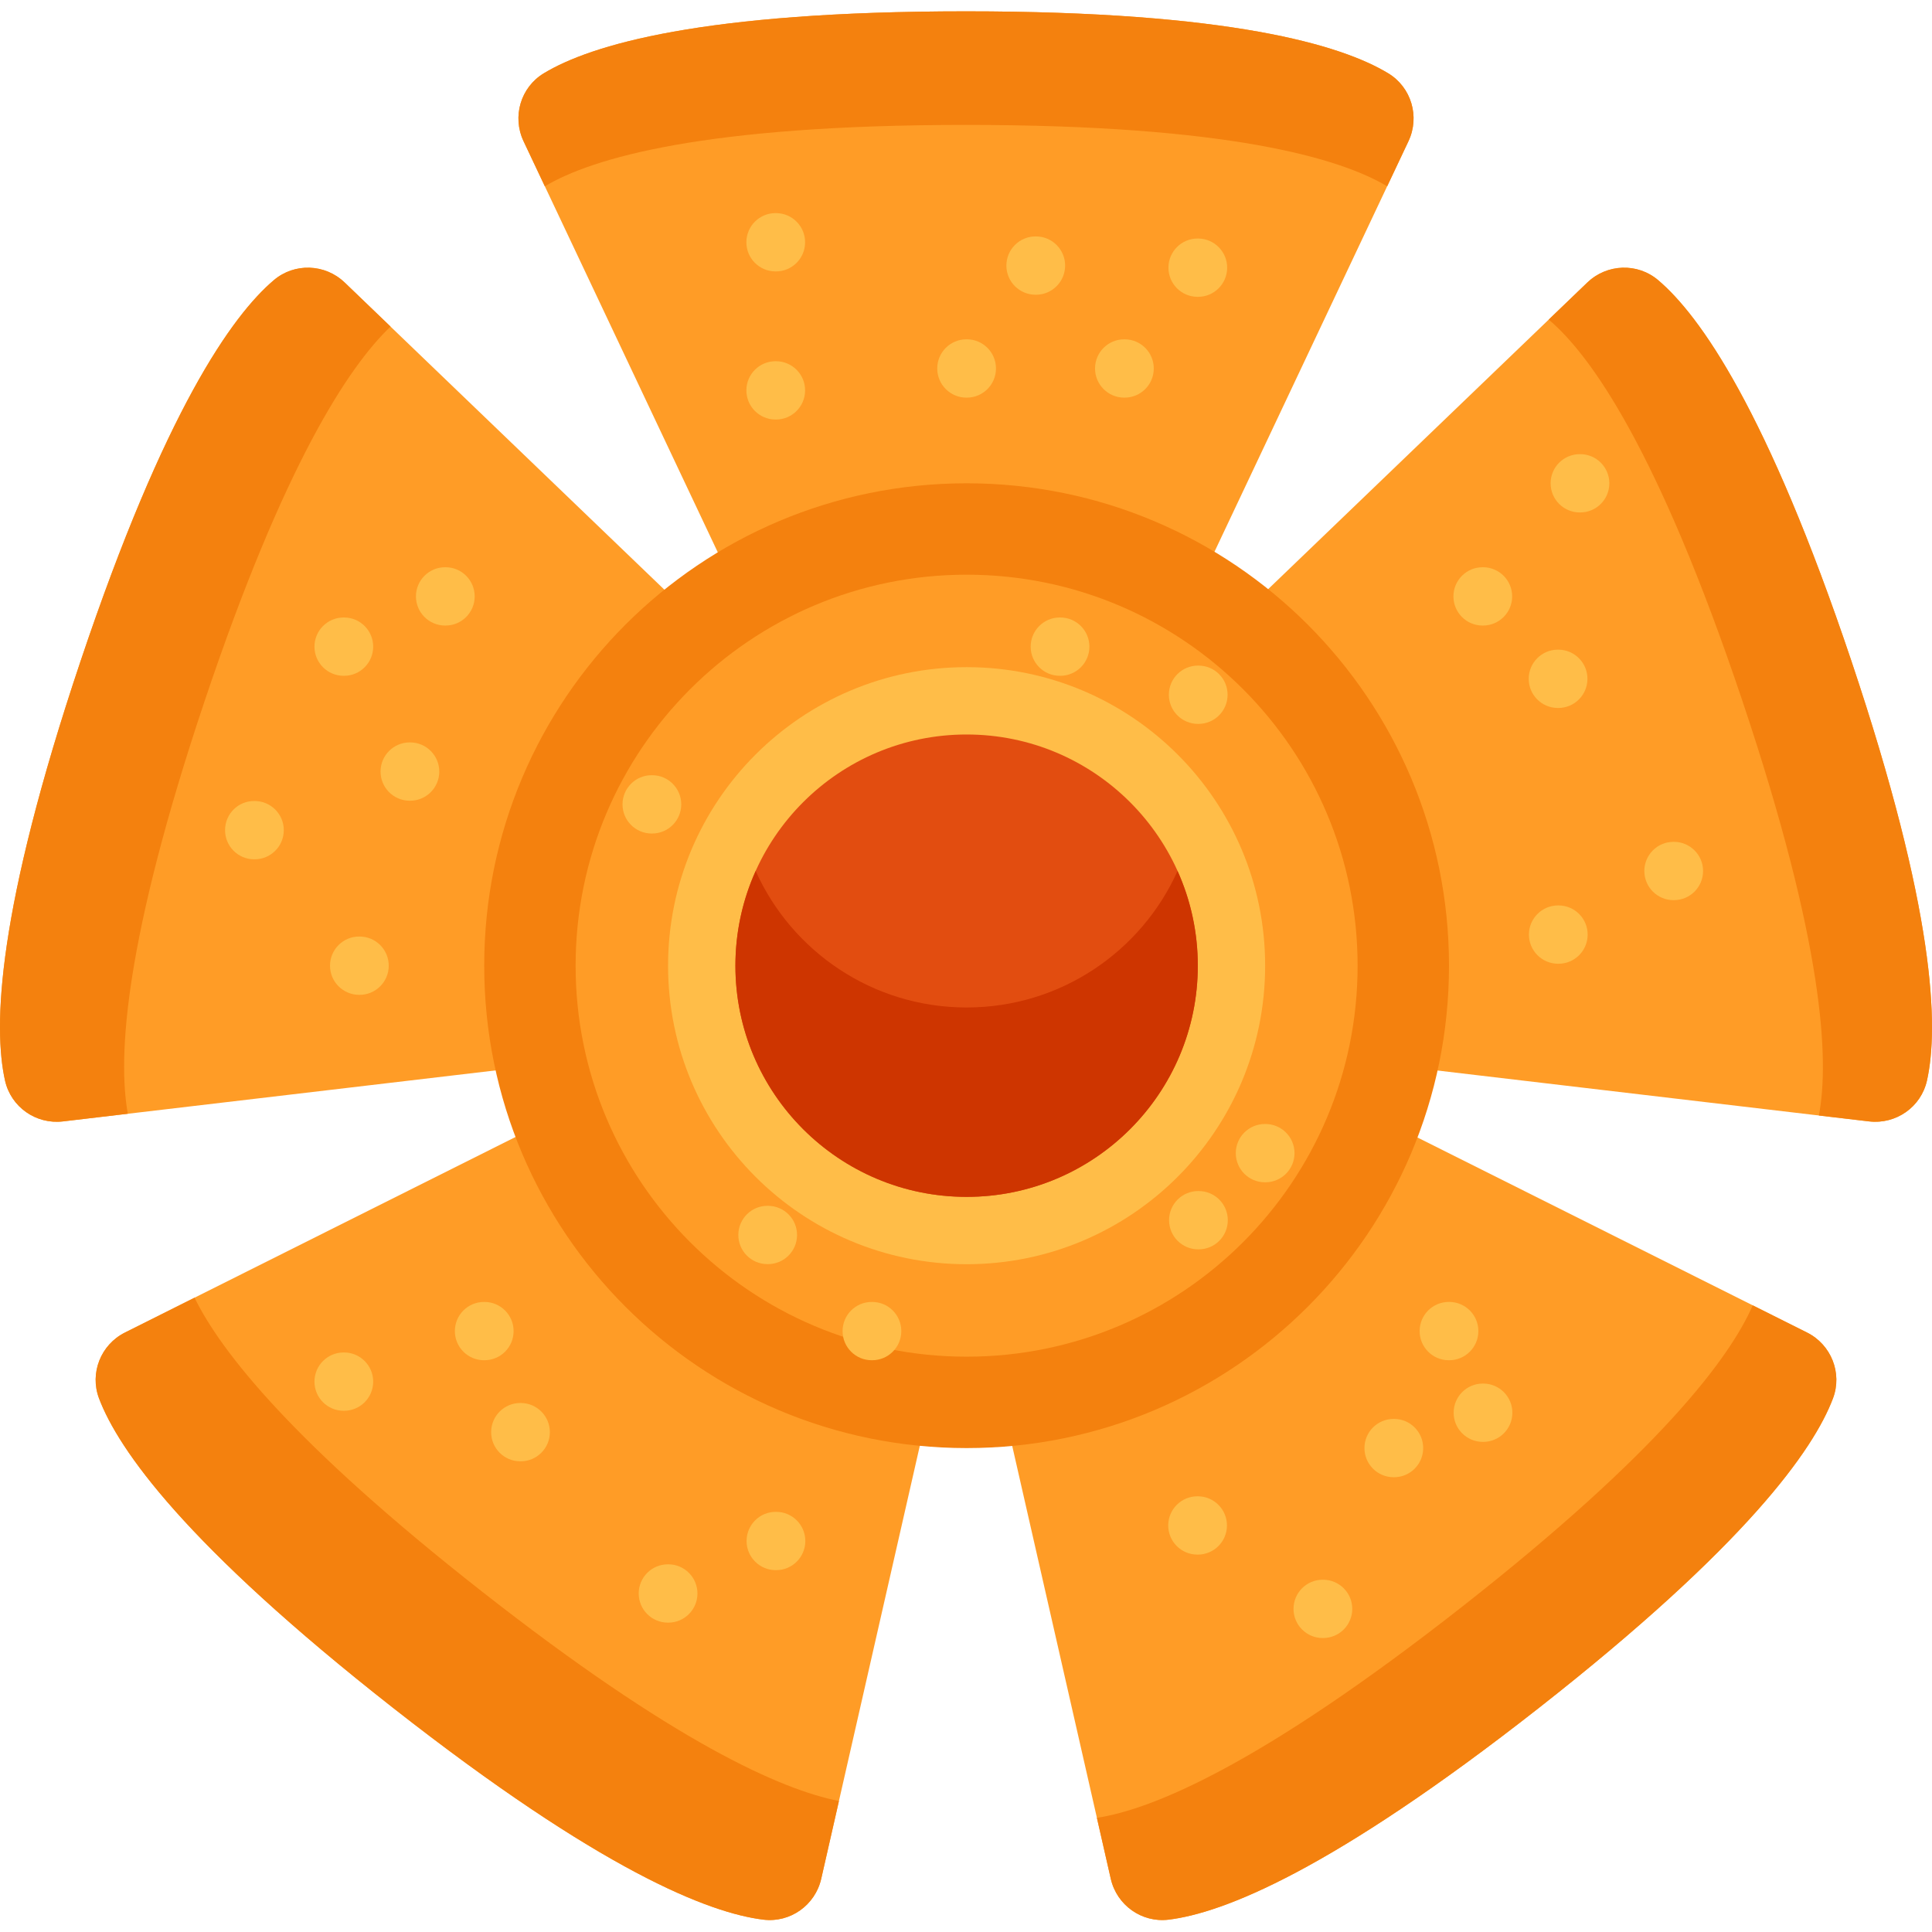 <?xml version="1.0" encoding="UTF-8"?>
<!DOCTYPE svg PUBLIC '-//W3C//DTD SVG 1.0//EN'
          'http://www.w3.org/TR/2001/REC-SVG-20010904/DTD/svg10.dtd'>
<svg contentScriptType="text/ecmascript" width="100pt" xmlns:xlink="http://www.w3.org/1999/xlink" zoomAndPan="magnify" contentStyleType="text/css" height="100.0pt" viewBox="0 -3 512.001 512" preserveAspectRatio="xMidYMid meet" xmlns="http://www.w3.org/2000/svg" version="1.0"
><path style="fill:#ff9c26;" d="m367.891 16.422c-12.43-7.512-41.918-16.422-111.891-16.422s-99.461 8.91-111.887 16.422c-6.145 3.711-8.441 11.496-5.375 17.984l63.293 133.961h107.938l63.293-133.961c3.066-6.488.77-14.273-5.371-17.984zm0 0"
  /><path style="fill:#f4810e;" d="m373.266 34.41-5.645 11.957c-12.57-7.477-42.148-16.266-111.621-16.266s-99.051 8.789-111.617 16.266l-5.645-11.957c-3.062-6.492-.766-14.281 5.375-17.988 12.426-7.512 41.918-16.422 111.887-16.422s99.465 8.91 111.887 16.422c6.141 3.707 8.438 11.496 5.379 17.988zm0 0"
  /><path style="fill:#ff9c26;" d="m439.422 71.234c11.078 9.391 28.91 34.508 51.188 100.84 22.273 66.332 23.215 97.125 20.055 111.297-1.566 7.004-8.215 11.656-15.34 10.816l-147.141-17.352-34.363-102.324 106.84-102.645c5.176-4.973 13.289-5.273 18.762-.633zm0 0"
  /><path style="fill:#f4810e;" d="m510.668 283.367c-1.566 7.008-8.219 11.66-15.348 10.816l-13.301-1.562c2.824-14.723 1.309-45.617-20.312-110.016-22.285-66.332-40.117-91.445-51.191-100.832-.031-.031-.062-.051-.094-.07l10.242-9.84c5.172-4.965 13.289-5.273 18.758-.629 11.074 9.387 28.906 34.512 51.191 100.844 22.27 66.336 23.219 97.113 20.055 111.289zm0 0"
  /><path style="fill:#ff9c26;" d="m72.578 71.234c-11.074 9.391-28.91 34.508-51.188 100.84-22.277 66.332-23.215 97.125-20.055 111.297 1.566 7.004 8.215 11.66 15.34 10.816l147.141-17.348 34.363-102.324-106.84-102.648c-5.176-4.973-13.289-5.273-18.762-.633zm0 0"
  /><path style="fill:#f4810e;" d="m103.496 83.547c-11.16 10.641-28.207 36.539-49.211 99.062-21.398 63.727-23.117 94.652-20.41 109.547l-17.191 2.031c-7.129.844-13.785-3.812-15.352-10.816-3.164-14.176-2.215-44.957 20.059-111.289 22.281-66.336 40.113-91.461 51.188-100.848 5.473-4.645 13.59-4.336 18.762.629zm0 0"
  /><path style="fill:#ff9c26;" d="m485.754 367.598c-5.141 13.578-22.84 38.793-77.891 81.984-55.051 43.191-83.75 54.387-98.164 56.148-7.125.871-13.738-3.836-15.328-10.836l-32.898-144.461 84.922-66.629 132.484 66.324c6.418 3.215 9.418 10.758 6.875 17.469zm0 0"
  /><path style="fill:#f4810e;" d="m485.758 367.594c-5.141 13.578-22.848 38.797-77.898 81.992-55.043 43.184-83.742 54.383-98.156 56.145-7.129.875-13.742-3.832-15.34-10.836l-3.676-16.145c14.832-2.285 43.441-14.102 96.781-55.949 52.305-41.039 70.887-65.848 77.027-79.867l14.383 7.199c6.418 3.203 9.414 10.754 6.879 17.461zm0 0"
  /><path style="fill:#ff9c26;" d="m26.246 367.598c5.141 13.578 22.84 38.793 77.891 81.984 55.055 43.191 83.754 54.387 98.164 56.148 7.125.871 13.738-3.836 15.332-10.836l32.895-144.461-84.922-66.629-132.484 66.324c-6.418 3.215-9.414 10.758-6.875 17.469zm0 0"
  /><path style="fill:#f4810e;" d="m222.324 474.289-4.688 20.602c-1.598 7.008-8.211 11.715-15.34 10.84-14.41-1.762-43.109-12.961-98.152-56.145-55.051-43.195-72.762-68.414-77.902-81.992-2.531-6.707.465-14.258 6.883-17.461l18.43-9.23c7.016 14.34 26.25 38.703 76.07 77.789 50.957 39.98 79.328 52.551 94.699 55.598zm0 0"
  /><path style="fill:#f4810e;" d="m384 252.918c0 70.602-57.234 127.836-127.836 127.836-70.605 0-127.84-57.234-127.84-127.836 0-70.605 57.234-127.84 127.84-127.84 70.602 0 127.836 57.234 127.836 127.84zm0 0"
  /><path style="fill:#ff9c26;" d="m359.781 252.918c0 57.227-46.391 103.617-103.617 103.617-57.227 0-103.621-46.391-103.621-103.617 0-57.227 46.395-103.621 103.621-103.621 57.227 0 103.617 46.395 103.617 103.621zm0 0"
  /><path style="fill:#ffbd48;" d="m335.277 252.918c0 43.691-35.422 79.113-79.113 79.113-43.695 0-79.117-35.422-79.117-79.113 0-43.695 35.422-79.117 79.117-79.117 43.691 0 79.113 35.422 79.113 79.117zm0 0"
  /><path style="fill:#e24d10;" d="m317.43 252.918c0 33.836-27.43 61.266-61.266 61.266-33.84 0-61.27-27.43-61.27-61.266 0-33.84 27.43-61.27 61.27-61.27 33.836 0 61.266 27.43 61.266 61.27zm0 0"
  /><path style="fill:#ce3500;" d="m317.43 252.918c0 33.84-27.434 61.262-61.266 61.262-33.84 0-61.273-27.422-61.273-61.262 0-8.945 1.918-17.441 5.367-25.098 9.582 21.324 31.008 36.172 55.906 36.172 24.891 0 46.316-14.848 55.898-36.172 3.449 7.656 5.367 16.156 5.367 25.098zm0 0"
  /><g style="fill:#ffbd48;"
  ><path d="m298.035 102.375c-.023 0-.043 0-.07 0h-.109c-4.27-.039-7.695-3.531-7.66-7.797.039-4.242 3.492-7.656 7.727-7.656h.07.113c4.266.039 7.695 3.527 7.656 7.797-.039 4.242-3.488 7.656-7.727 7.656zm0 0"
    /><path d="m256.219 102.375h-.113c-4.266 0-7.727-3.461-7.727-7.727 0-4.27 3.461-7.727 7.727-7.727h.113c4.27 0 7.727 3.461 7.727 7.727 0 4.266-3.457 7.727-7.727 7.727zm0 0"
    /><path d="m274.543 75.109h-.113c-4.266 0-7.727-3.461-7.727-7.727 0-4.27 3.461-7.727 7.727-7.727h.113c4.27 0 7.727 3.461 7.727 7.727 0 4.266-3.457 7.727-7.727 7.727zm0 0"
    /><path d="m205.637 68.93c-.023 0-.047 0-.07 0l-.113-.004c-4.266-.035-7.695-3.527-7.656-7.793.039-4.242 3.488-7.66 7.723-7.66h.07l.113.004c4.266.035 7.695 3.527 7.656 7.793-.035 4.246-3.488 7.66-7.723 7.66zm0 0"
    /><path d="m317.488 75.664c-.023 0-.047 0-.07 0h-.113c-4.27-.039-7.695-3.527-7.656-7.797.035-4.242 3.488-7.656 7.723-7.656h.07.113c4.266.039 7.695 3.527 7.656 7.797-.039 4.242-3.488 7.656-7.723 7.656zm0 0"
    /><path d="m393.012 162.777c-.02 0-.043 0-.066 0h-.113c-4.27-.039-7.695-3.527-7.66-7.797.039-4.242 3.492-7.656 7.727-7.656h.07.113c4.266.039 7.695 3.527 7.656 7.797-.039 4.242-3.488 7.656-7.727 7.656zm0 0"
    /><path d="m412.965 184.621c-.023 0-.047 0-.07 0l-.113-.004c-4.266-.035-7.695-3.527-7.656-7.793.039-4.242 3.492-7.66 7.727-7.66h.07l.113.004c4.266.035 7.695 3.527 7.656 7.793-.039 4.246-3.492 7.66-7.727 7.66zm0 0"
    /><path d="m413.023 252.402c-.023 0-.047 0-.07 0h-.113c-4.27-.039-7.695-3.527-7.66-7.797.039-4.242 3.492-7.656 7.727-7.656h.07.113c4.266.039 7.695 3.527 7.656 7.797-.039 4.242-3.488 7.656-7.723 7.656zm0 0"
    /><path d="m443.605 235.547h-.113c-4.27 0-7.727-3.457-7.727-7.723 0-4.27 3.457-7.727 7.727-7.727h.113c4.266 0 7.727 3.457 7.727 7.727 0 4.266-3.461 7.723-7.727 7.723zm0 0"
    /><path d="m205.637 108.18c-.023 0-.047 0-.07 0h-.113c-4.266-.039-7.695-3.531-7.656-7.797.039-4.242 3.488-7.656 7.723-7.656h.07.113c4.266.039 7.695 3.527 7.656 7.793-.035 4.246-3.488 7.66-7.723 7.66zm0 0"
    /><path d="m118.07 162.777h-.113c-4.266 0-7.727-3.461-7.727-7.727s3.461-7.727 7.727-7.727h.113c4.266 0 7.727 3.461 7.727 7.727s-3.457 7.727-7.727 7.727zm0 0"
    /><path d="m95.297 260.645c-.023 0-.047 0-.07 0l-.113-.004c-4.27-.035-7.695-3.527-7.656-7.793.035-4.242 3.488-7.66 7.723-7.66h.07l.113.004c4.266.035 7.695 3.527 7.656 7.793-.035 4.246-3.488 7.66-7.723 7.66zm0 0"
    /><path d="m67.48 224.727c-.023 0-.047 0-.07 0h-.113c-4.266-.039-7.691-3.527-7.656-7.797.039-4.266 3.504-7.707 7.797-7.656h.113c4.266.039 7.695 3.531 7.656 7.797-.039 4.242-3.492 7.656-7.727 7.656zm0 0"
    /><path d="m91.172 176.094h-.109c-4.27 0-7.727-3.457-7.727-7.727 0-4.266 3.457-7.727 7.727-7.727h.109c4.27 0 7.727 3.461 7.727 7.727 0 4.27-3.457 7.727-7.727 7.727zm0 0"
    /><path d="m108.688 209.199c-.023 0-.047 0-.07 0h-.113c-4.266-.039-7.691-3.531-7.656-7.797.039-4.242 3.492-7.656 7.727-7.656h.066.113c4.27.039 7.695 3.527 7.66 7.797-.039 4.242-3.492 7.656-7.727 7.656zm0 0"
    /><path d="m128.383 357.477h-.113c-4.27 0-7.727-3.457-7.727-7.723 0-4.27 3.457-7.727 7.727-7.727h.113c4.266 0 7.727 3.457 7.727 7.727 0 4.266-3.461 7.723-7.727 7.723zm0 0"
    /><path d="m91.172 370.871h-.109c-4.27 0-7.727-3.457-7.727-7.727 0-4.266 3.457-7.727 7.727-7.727h.109c4.27 0 7.727 3.461 7.727 7.727 0 4.27-3.457 7.727-7.727 7.727zm0 0"
    /><path d="m137.996 384.262c-.027 0-.047 0-.07 0h-.113c-4.27-.039-7.695-3.527-7.656-7.793.035-4.246 3.488-7.66 7.723-7.66h.07.113c4.266.039 7.695 3.531 7.656 7.797-.039 4.242-3.488 7.656-7.723 7.656zm0 0"
    /><path d="m205.691 413.105h-.113c-4.266 0-7.727-3.457-7.727-7.723 0-4.27 3.461-7.727 7.727-7.727h.113c4.266 0 7.727 3.457 7.727 7.727 0 4.266-3.461 7.723-7.727 7.723zm0 0"
    /><path d="m177.105 427.016h-.113c-4.27 0-7.727-3.461-7.727-7.727 0-4.266 3.457-7.727 7.727-7.727h.113c4.266 0 7.727 3.461 7.727 7.727 0 4.266-3.461 7.727-7.727 7.727zm0 0"
    /><path d="m317.43 408.988c-.023 0-.047 0-.07 0l-.113-.004c-4.266-.035-7.695-3.527-7.656-7.793.039-4.242 3.492-7.656 7.727-7.656h.07.113c4.266.039 7.695 3.527 7.656 7.797-.039 4.242-3.492 7.656-7.727 7.656zm0 0"
    /><path d="m384.055 357.477c-.023 0-.047 0-.07 0h-.113c-4.266-.039-7.695-3.527-7.656-7.797.039-4.242 3.492-7.656 7.727-7.656h.07.113c4.266.039 7.695 3.531 7.656 7.797-.039 4.242-3.488 7.656-7.727 7.656zm0 0"
    /><path d="m369.434 388.48h-.113c-4.27 0-7.727-3.461-7.727-7.727 0-4.27 3.457-7.727 7.727-7.727h.113c4.266 0 7.727 3.457 7.727 7.727 0 4.266-3.461 7.727-7.727 7.727zm0 0"
    /><path d="m317.598 188.84h-.113c-4.266 0-7.727-3.461-7.727-7.727s3.461-7.727 7.727-7.727h.113c4.27 0 7.727 3.461 7.727 7.727s-3.457 7.727-7.727 7.727zm0 0"
    /><path d="m280.98 176.094h-.113c-4.27 0-7.727-3.457-7.727-7.727 0-4.266 3.457-7.727 7.727-7.727h.113c4.266 0 7.723 3.461 7.723 7.727 0 4.27-3.457 7.727-7.723 7.727zm0 0"
    /><path d="m335.332 310.32h-.113c-4.266 0-7.723-3.457-7.723-7.727 0-4.266 3.457-7.723 7.723-7.723h.113c4.27 0 7.727 3.457 7.727 7.723 0 4.27-3.457 7.727-7.727 7.727zm0 0"
    /><path d="m317.656 328.09h-.113c-4.27 0-7.727-3.457-7.727-7.723 0-4.27 3.457-7.727 7.727-7.727h.113c4.266 0 7.727 3.457 7.727 7.727 0 4.266-3.461 7.723-7.727 7.723zm0 0"
    /><path d="m231.129 357.477h-.113c-4.266 0-7.723-3.457-7.723-7.723 0-4.27 3.457-7.727 7.723-7.727h.113c4.27 0 7.727 3.457 7.727 7.727 0 4.266-3.457 7.723-7.727 7.723zm0 0"
    /><path d="m172.812 217.891h-.113c-4.27 0-7.727-3.457-7.727-7.727 0-4.266 3.457-7.727 7.727-7.727h.113c4.266 0 7.727 3.461 7.727 7.727 0 4.27-3.461 7.727-7.727 7.727zm0 0"
    /><path d="m203.504 332.008c-.023 0-.047 0-.07 0h-.113c-4.27-.039-7.695-3.527-7.656-7.797.035-4.266 3.559-7.723 7.793-7.656h.113c4.266.039 7.695 3.527 7.656 7.797-.039 4.242-3.488 7.656-7.723 7.656zm0 0"
    /><path d="m350.637 431.094h-.113c-4.27 0-7.727-3.457-7.727-7.723 0-4.27 3.457-7.727 7.727-7.727h.113c4.266 0 7.727 3.457 7.727 7.727 0 4.266-3.461 7.723-7.727 7.723zm0 0"
    /><path d="m393.07 379.113c-.023 0-.047 0-.07 0l-.113-.004c-4.266-.035-7.695-3.527-7.656-7.793.035-4.242 3.488-7.656 7.723-7.656h.07.113c4.27.039 7.695 3.527 7.656 7.797-.035 4.242-3.488 7.656-7.723 7.656zm0 0"
    /><path d="m418.766 132.805h-.109c-4.27 0-7.727-3.457-7.727-7.723 0-4.27 3.457-7.727 7.727-7.727h.109c4.27 0 7.727 3.457 7.727 7.727 0 4.266-3.457 7.723-7.727 7.723zm0 0"
  /></g
></svg
>
